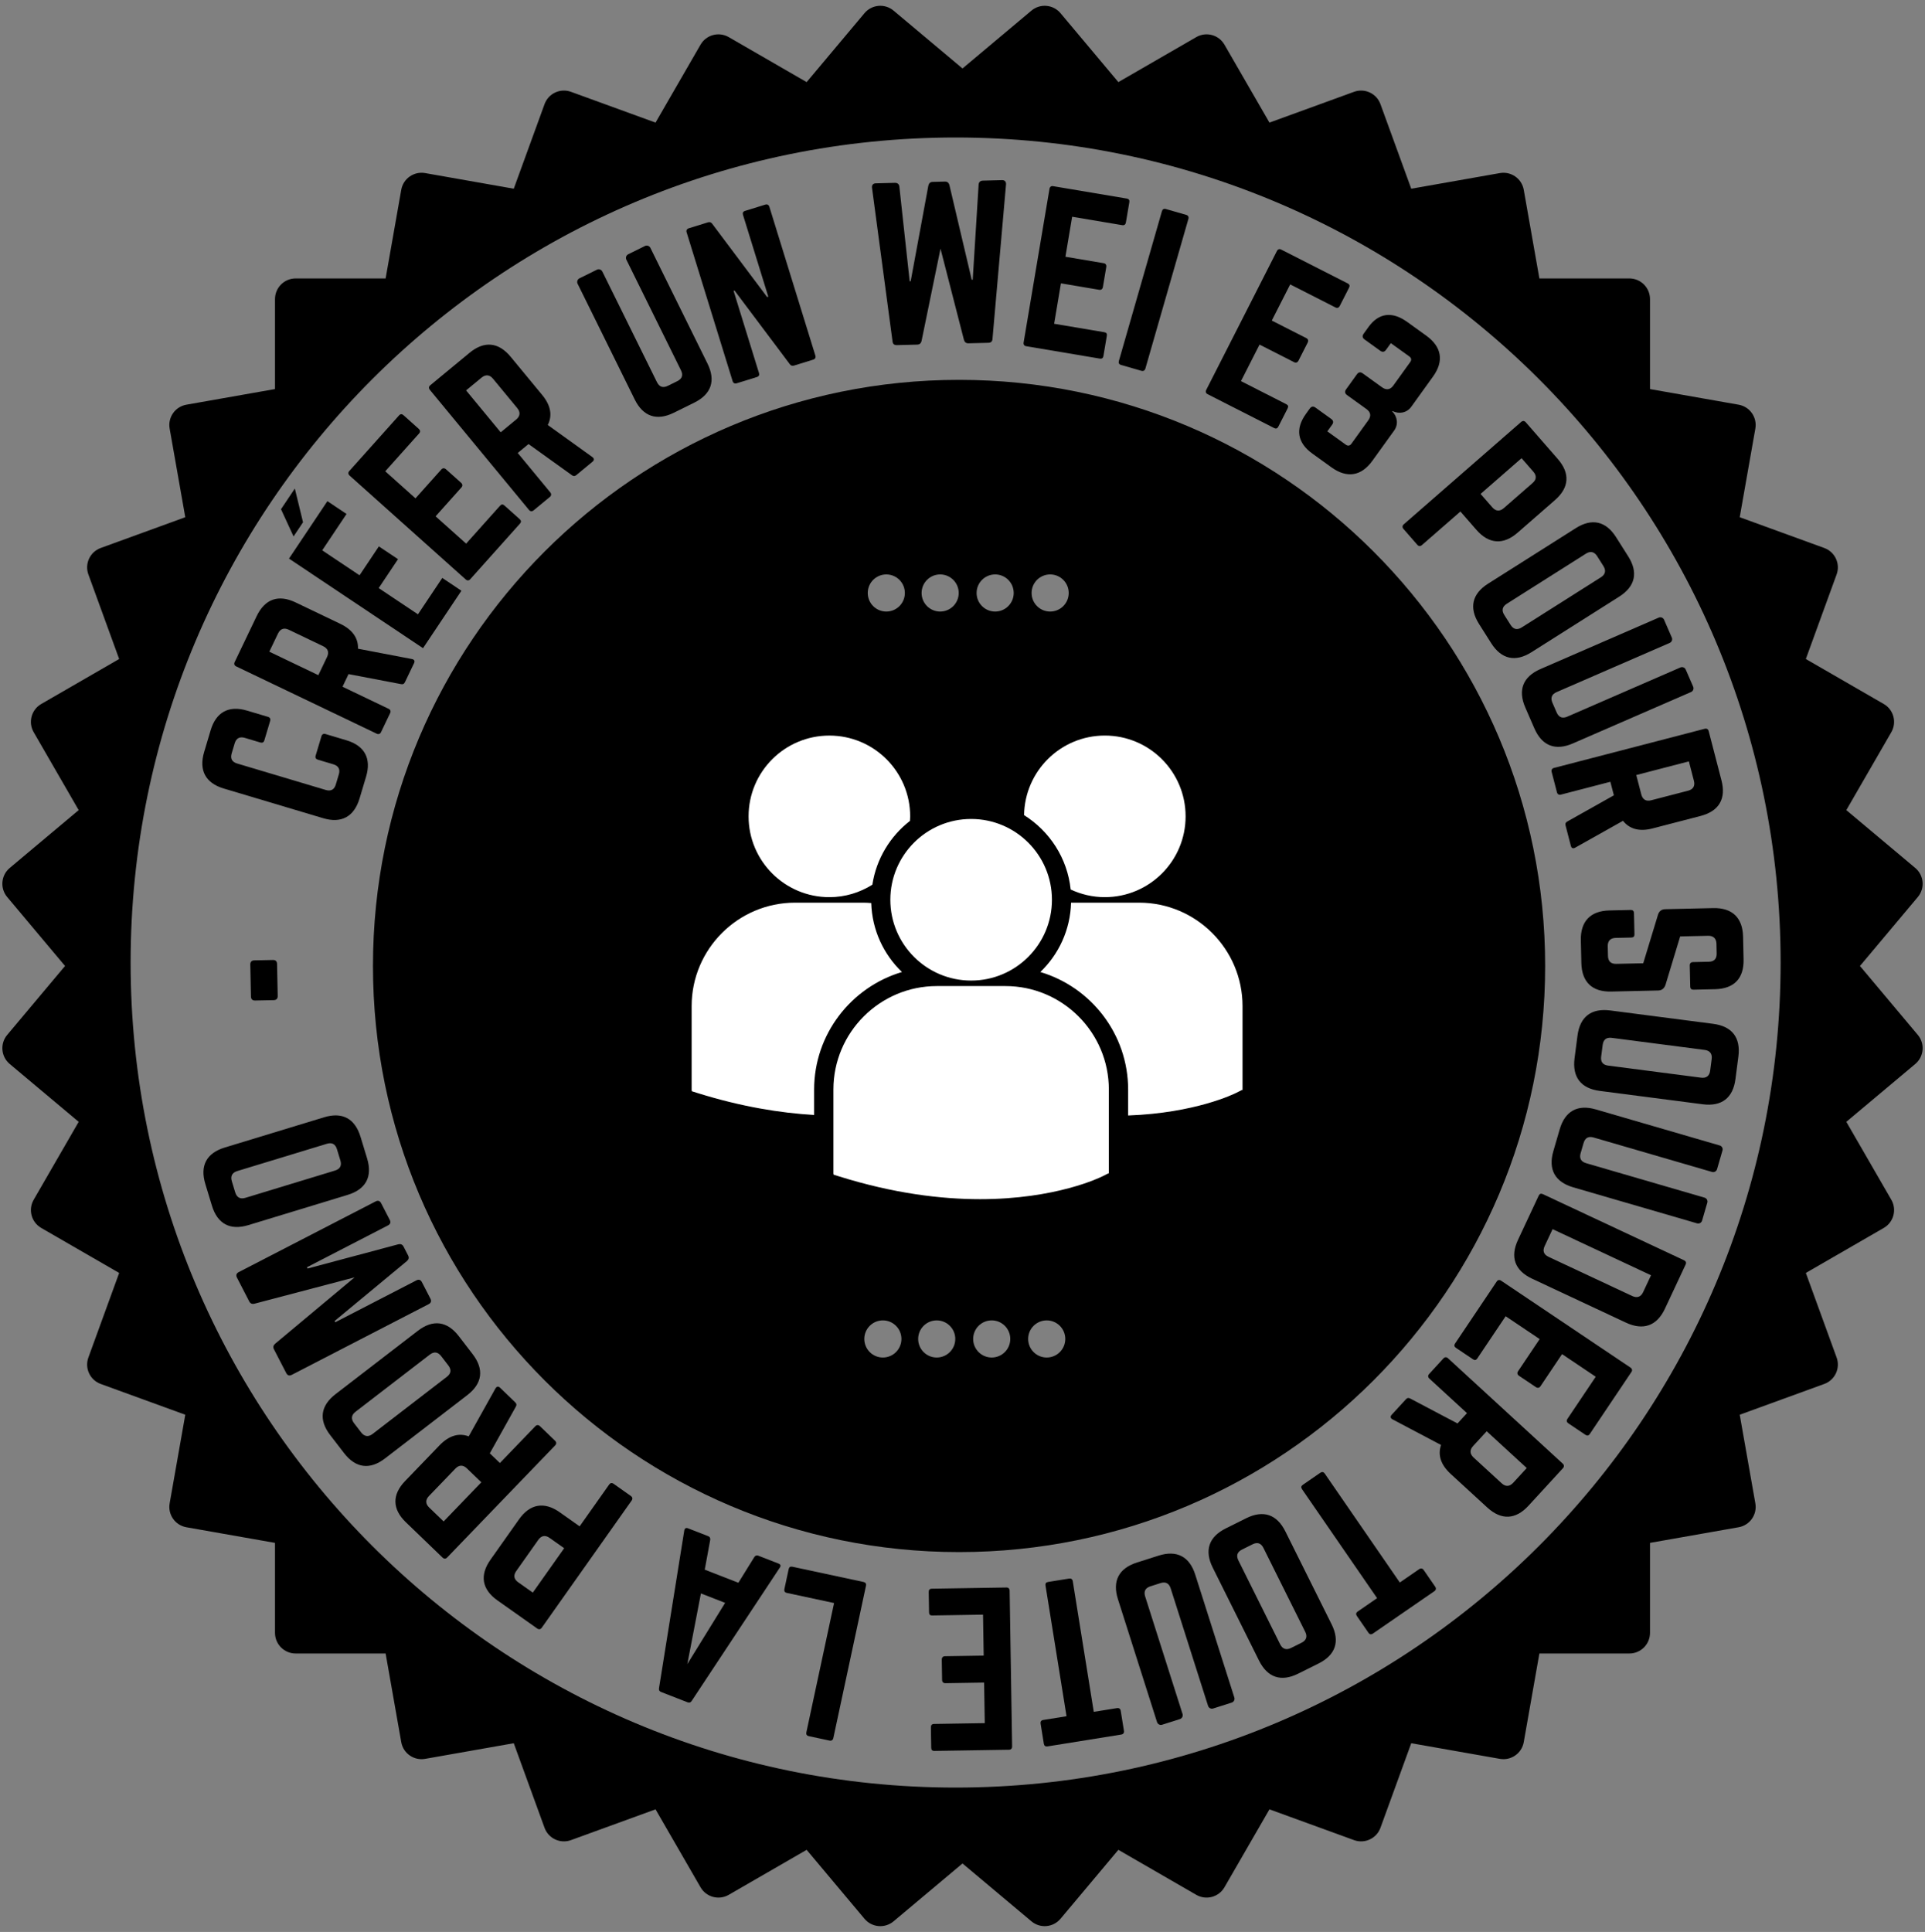 <?xml version="1.0" encoding="utf-8"?>
<!-- Generator: Adobe Illustrator 17.0.0, SVG Export Plug-In . SVG Version: 6.00 Build 0)  -->
<!DOCTYPE svg PUBLIC "-//W3C//DTD SVG 1.1//EN" "http://www.w3.org/Graphics/SVG/1.1/DTD/svg11.dtd">
<svg version="1.1" id="smalle-4_1_" xmlns="http://www.w3.org/2000/svg" xmlns:xlink="http://www.w3.org/1999/xlink" x="0px"
	 y="0px" width="280px" height="281px" viewBox="0 0 280 281" enable-background="new 0 0 280 281" xml:space="preserve">
<rect x="0" y="0" width="280" height="281" fill="#808080" stroke="none"/>
<g id="base">
	<g>
		<path fill-rule="evenodd" clip-rule="evenodd" d="M139.5,55.25c-47.082,0-85.25,38.168-85.25,85.25s38.168,85.25,85.25,85.25
			s85.25-38.168,85.25-85.25S186.582,55.25,139.5,55.25z M128.417,197.45c-1.491,0-2.7-1.209-2.7-2.7c0-1.491,1.209-2.7,2.7-2.7
			c1.491,0,2.7,1.209,2.7,2.7C131.117,196.241,129.908,197.45,128.417,197.45z M128.917,88.95c-1.491,0-2.7-1.209-2.7-2.7
			c0-1.491,1.209-2.7,2.7-2.7c1.491,0,2.7,1.209,2.7,2.7C131.617,87.741,130.408,88.95,128.917,88.95z M136.25,197.45
			c-1.491,0-2.7-1.209-2.7-2.7c0-1.491,1.209-2.7,2.7-2.7c1.491,0,2.7,1.209,2.7,2.7C138.95,196.241,137.741,197.45,136.25,197.45z
			 M136.75,88.95c-1.491,0-2.7-1.209-2.7-2.7c0-1.491,1.209-2.7,2.7-2.7c1.491,0,2.7,1.209,2.7,2.7
			C139.45,87.741,138.241,88.95,136.75,88.95z M144.25,197.45c-1.491,0-2.7-1.209-2.7-2.7c0-1.491,1.209-2.7,2.7-2.7
			c1.491,0,2.7,1.209,2.7,2.7C146.95,196.241,145.741,197.45,144.25,197.45z M144.75,88.95c-1.491,0-2.7-1.209-2.7-2.7
			c0-1.491,1.209-2.7,2.7-2.7c1.491,0,2.7,1.209,2.7,2.7C147.45,87.741,146.241,88.95,144.75,88.95z M152.25,197.45
			c-1.491,0-2.7-1.209-2.7-2.7c0-1.491,1.209-2.7,2.7-2.7c1.491,0,2.7,1.209,2.7,2.7C154.95,196.241,153.741,197.45,152.25,197.45z
			 M152.75,88.95c-1.491,0-2.7-1.209-2.7-2.7c0-1.491,1.209-2.7,2.7-2.7c1.491,0,2.7,1.209,2.7,2.7
			C155.45,87.741,154.241,88.95,152.75,88.95z M270.541,140.5l8.414-10.028c1.065-1.269,0.899-3.161-0.37-4.227l-10.028-8.414
			l6.545-11.336c0.828-1.435,0.337-3.27-1.098-4.098l-11.336-6.545l4.477-12.301c0.567-1.557-0.236-3.278-1.793-3.845l-12.301-4.477
			l2.273-12.891c0.288-1.632-0.802-3.188-2.433-3.475L240,56.59V43.5c0-1.657-1.343-3-3-3h-13.09l-2.273-12.891
			c-0.288-1.632-1.844-2.721-3.475-2.433l-12.891,2.273l-4.477-12.301c-0.567-1.557-2.288-2.36-3.845-1.793l-12.301,4.477
			l-6.545-11.336c-0.828-1.435-2.663-1.927-4.098-1.098l-11.336,6.545l-8.414-10.028c-1.065-1.269-2.957-1.435-4.227-0.37L140,9.959
			l-10.028-8.414c-1.269-1.065-3.161-0.899-4.227,0.37l-8.414,10.028l-11.336-6.545c-1.435-0.828-3.27-0.337-4.098,1.098
			l-6.545,11.336l-12.301-4.477c-1.557-0.567-3.278,0.236-3.845,1.793L74.73,27.448l-12.891-2.273
			c-1.632-0.288-3.188,0.802-3.475,2.433L56.09,40.5H43c-1.657,0-3,1.343-3,3v13.09l-12.891,2.273
			c-1.632,0.288-2.721,1.844-2.433,3.475l2.273,12.891l-12.301,4.477c-1.557,0.567-2.36,2.288-1.793,3.845l4.477,12.301
			l-11.336,6.545c-1.435,0.828-1.927,2.663-1.098,4.098l6.545,11.336l-10.028,8.414c-1.269,1.065-1.435,2.957-0.37,4.226
			L9.459,140.5l-8.414,10.028c-1.065,1.269-0.899,3.161,0.37,4.227l10.028,8.414l-6.545,11.336c-0.828,1.435-0.337,3.27,1.098,4.098
			l11.336,6.545l-4.477,12.301c-0.567,1.557,0.236,3.278,1.793,3.845l12.301,4.477l-2.273,12.891
			c-0.288,1.632,0.802,3.188,2.433,3.475L40,224.41v13.09c0,1.657,1.343,3,3,3h13.09l2.273,12.891
			c0.288,1.632,1.844,2.721,3.475,2.433l12.891-2.273l4.477,12.301c0.567,1.557,2.288,2.36,3.845,1.793l12.301-4.477l6.545,11.336
			c0.828,1.435,2.663,1.927,4.098,1.098l11.336-6.545l8.414,10.028c1.065,1.269,2.957,1.435,4.227,0.37L140,271.041l10.028,8.414
			c1.269,1.065,3.161,0.899,4.227-0.37l8.414-10.028l11.336,6.545c1.435,0.828,3.27,0.337,4.098-1.098l6.545-11.336l12.301,4.477
			c1.557,0.567,3.278-0.236,3.845-1.793l4.477-12.301l12.891,2.273c1.632,0.288,3.188-0.802,3.475-2.433l2.273-12.891H237
			c1.657,0,3-1.343,3-3v-13.09l12.891-2.273c1.632-0.288,2.721-1.844,2.433-3.475l-2.273-12.891l12.301-4.477
			c1.557-0.567,2.36-2.288,1.793-3.845l-4.477-12.301l11.336-6.545c1.435-0.828,1.927-2.663,1.098-4.098l-6.545-11.336l10.028-8.414
			c1.269-1.065,1.435-2.957,0.37-4.227L270.541,140.5z M139,260c-66.274,0-120-53.726-120-120S72.726,20,139,20s120,53.726,120,120
			S205.274,260,139,260z"/>
	</g>
</g>
<g id="Organiser_le_cours_à_1_x20AC__-_Organiser_le_cours_à_1_x20AC__-__RÉVISIONS_1_">
</g>
<g id="_x31__x20AC_">
	<g>
		<path fill-rule="evenodd" clip-rule="evenodd" fill="none" d="M49,140.5C49,90.518,89.518,50,139.5,50S230,90.518,230,140.5
			S189.482,231,139.5,231S49,190.482,49,140.5"/>
		<path d="M38.979,104.265c0.283,0.084,0.402,0.305,0.317,0.587l-0.844,2.826c-0.093,0.311-0.305,0.402-0.587,0.317l-2.261-0.675
			c-0.735-0.219-1.249,0.058-1.468,0.793l-0.439,1.47c-0.228,0.763,0.058,1.248,0.793,1.468l12.886,3.848
			c0.763,0.228,1.249-0.058,1.468-0.793l0.439-1.469c0.219-0.735-0.03-1.24-0.793-1.468l-2.261-0.675
			c-0.283-0.084-0.41-0.276-0.317-0.587l0.844-2.826c0.084-0.283,0.305-0.401,0.587-0.317l3.052,0.912
			c2.656,0.793,3.639,2.656,2.854,5.284l-0.945,3.165c-0.793,2.657-2.637,3.676-5.293,2.883l-14.469-4.32
			c-2.656-0.793-3.639-2.656-2.846-5.313l0.945-3.165c0.785-2.628,2.628-3.647,5.285-2.854L38.979,104.265z"/>
		<path d="M49.489,90.731c1.783,0.854,2.635,2.08,2.583,3.625l7.852,1.502c0.357,0.073,0.441,0.309,0.301,0.602l-1.325,2.768
			c-0.127,0.267-0.324,0.336-0.589,0.274l-7.613-1.454l-0.879,1.836l6.706,3.211c0.266,0.127,0.35,0.363,0.222,0.629l-1.325,2.768
			c-0.127,0.266-0.363,0.349-0.629,0.222l-20.438-9.785c-0.266-0.127-0.35-0.364-0.222-0.63l3.198-6.68
			c1.198-2.501,3.165-3.195,5.667-1.997L49.489,90.731z M47.566,95.567c0.331-0.692,0.137-1.243-0.555-1.574l-5.003-2.395
			c-0.692-0.332-1.243-0.137-1.574,0.555l-1.262,2.634l7.132,3.415L47.566,95.567z"/>
		<path d="M42.884,71.057l1.192,4.907l-1.378,2.061l-1.825-3.96L42.884,71.057z M52.298,83.676l2.811-4.205l2.785,1.861
			l-2.811,4.205l5.709,3.816l3.537-5.291l2.785,1.861l-5.585,8.354L42.035,81.248l5.585-8.354l2.785,1.861l-3.537,5.291
			L52.298,83.676z"/>
		<path d="M60.896,62.366c0.22,0.196,0.295,0.422,0.059,0.686l-4.917,5.497l4.397,3.934l3.757-4.2
			c0.196-0.22,0.446-0.234,0.688-0.018l2.177,1.947c0.242,0.216,0.256,0.466,0.059,0.686l-3.757,4.2l4.441,3.973l4.917-5.497
			c0.236-0.264,0.424-0.253,0.667-0.037l2.199,1.967c0.22,0.197,0.273,0.403,0.037,0.667l-7.238,8.092
			c-0.177,0.198-0.427,0.212-0.646,0.015L50.85,69.172c-0.22-0.197-0.234-0.447-0.057-0.645l7.238-8.092
			c0.236-0.264,0.446-0.233,0.667-0.037L60.896,62.366z"/>
		<path d="M78.858,57.442c1.258,1.524,1.516,2.995,0.818,4.375l6.491,4.665c0.293,0.217,0.27,0.466,0.02,0.672l-2.366,1.954
			c-0.228,0.188-0.435,0.168-0.649,0.001l-6.295-4.521l-1.57,1.296l4.733,5.733c0.188,0.228,0.164,0.477-0.063,0.665l-2.366,1.954
			c-0.228,0.188-0.477,0.164-0.665-0.063L62.52,56.699c-0.188-0.228-0.164-0.477,0.063-0.665l5.71-4.715
			c2.139-1.766,4.215-1.567,5.981,0.571L78.858,57.442z M75.079,61.021c0.591-0.488,0.647-1.07,0.159-1.662l-3.531-4.277
			c-0.489-0.592-1.07-0.647-1.662-0.159l-2.252,1.859l5.034,6.097L75.079,61.021z"/>
		<path d="M93.809,35.781c0.291-0.144,0.646-0.023,0.79,0.268l8.307,16.828c1.228,2.487,0.558,4.463-1.929,5.691l-2.963,1.463
			c-2.487,1.228-4.463,0.558-5.691-1.93l-8.307-16.828c-0.144-0.291-0.023-0.646,0.268-0.791l2.54-1.254
			c0.291-0.144,0.647-0.023,0.791,0.268l7.941,16.087c0.353,0.714,0.893,0.875,1.581,0.536l1.376-0.679
			c0.688-0.34,0.889-0.867,0.536-1.581l-7.941-16.087c-0.144-0.291-0.023-0.646,0.268-0.79L93.809,35.781z"/>
		<path d="M111.317,29.762c0.282-0.087,0.503,0.03,0.59,0.312l6.691,21.645c0.087,0.282-0.029,0.503-0.312,0.59l-2.79,0.863
			c-0.253,0.078-0.458,0.018-0.621-0.21l-8.032-10.701l-0.141,0.043l3.694,11.95c0.087,0.282-0.001,0.494-0.312,0.59l-2.931,0.906
			c-0.282,0.087-0.503-0.03-0.59-0.312l-6.691-21.645c-0.087-0.282,0.03-0.503,0.312-0.59l2.791-0.862
			c0.253-0.079,0.458-0.018,0.621,0.209l7.986,10.653l0.169-0.052l-3.677-11.893c-0.087-0.282,0.001-0.495,0.312-0.59
			L111.317,29.762z"/>
		<path d="M145.756,26.2c0.384-0.01,0.596,0.221,0.576,0.605l-1.969,22.48c-0.02,0.384-0.222,0.566-0.604,0.576l-2.891,0.073
			c-0.354,0.009-0.565-0.163-0.662-0.514L136.8,36.167l-2.758,13.44c-0.081,0.327-0.282,0.509-0.636,0.518l-2.95,0.075
			c-0.383,0.01-0.594-0.162-0.633-0.545L126.835,27.3c-0.039-0.383,0.162-0.624,0.545-0.634l2.802-0.071
			c0.354-0.009,0.595,0.191,0.633,0.544l1.5,13.775l0.147-0.004l2.569-13.907c0.08-0.356,0.281-0.539,0.635-0.547l1.77-0.045
			c0.354-0.009,0.564,0.163,0.662,0.515l3.241,13.76l0.147-0.003l0.859-13.834c0.021-0.355,0.251-0.567,0.605-0.576L145.756,26.2z"
			/>
		<path d="M163.771,32.332c-0.049,0.291-0.199,0.475-0.549,0.416l-7.274-1.224l-0.979,5.819l5.558,0.936
			c0.291,0.049,0.437,0.253,0.383,0.573l-0.485,2.881c-0.054,0.32-0.258,0.465-0.549,0.416l-5.558-0.936l-0.989,5.878l7.274,1.225
			c0.35,0.059,0.441,0.224,0.388,0.544l-0.49,2.91c-0.049,0.291-0.194,0.446-0.544,0.387l-10.708-1.803
			c-0.262-0.044-0.407-0.248-0.358-0.539l3.762-22.348c0.049-0.291,0.253-0.436,0.515-0.392l10.709,1.803
			c0.349,0.059,0.436,0.253,0.387,0.544L163.771,32.332z"/>
		<path d="M172.536,31.253c0.284,0.082,0.405,0.3,0.323,0.584l-6.258,21.773c-0.081,0.283-0.3,0.405-0.584,0.323l-2.948-0.848
			c-0.312-0.089-0.404-0.3-0.323-0.584l6.258-21.773c0.082-0.283,0.272-0.413,0.584-0.323L172.536,31.253z"/>
		<path d="M194.885,44.479c-0.134,0.263-0.333,0.394-0.648,0.233l-6.572-3.345l-2.677,5.258l5.021,2.556
			c0.263,0.134,0.341,0.372,0.193,0.661l-1.325,2.603c-0.146,0.29-0.385,0.367-0.647,0.233l-5.021-2.556l-2.703,5.311l6.572,3.346
			c0.315,0.16,0.354,0.345,0.206,0.635l-1.338,2.629c-0.134,0.263-0.319,0.367-0.635,0.207l-9.675-4.925
			c-0.236-0.12-0.314-0.358-0.181-0.621l10.277-20.191c0.134-0.263,0.372-0.34,0.608-0.22l9.676,4.925
			c0.315,0.161,0.34,0.372,0.206,0.635L194.885,44.479z"/>
		<path d="M205.271,59.171c-0.638,0.886-1.767,1.091-2.732,0.614l-0.034,0.048c0.759,0.764,0.922,1.9,0.284,2.786l-3.173,4.405
			c-1.621,2.25-3.704,2.568-5.954,0.948l-2.777-2c-2.179-1.569-2.507-3.587-0.938-5.766l0.568-0.79
			c0.225-0.311,0.513-0.358,0.824-0.134l2.298,1.655c0.312,0.224,0.358,0.512,0.134,0.824l-0.706,0.981l2.681,1.931
			c0.312,0.224,0.6,0.177,0.824-0.134l2.448-3.4c0.448-0.623,0.378-1.182-0.268-1.647l-2.825-2.034
			c-0.312-0.225-0.358-0.513-0.134-0.824l1.586-2.203c0.224-0.312,0.513-0.358,0.823-0.134l2.825,2.035
			c0.623,0.448,1.199,0.354,1.63-0.244l2.466-3.424c0.225-0.311,0.178-0.6-0.134-0.824l-2.682-1.931l-0.707,0.982
			c-0.224,0.311-0.512,0.358-0.823,0.134l-2.299-1.655c-0.311-0.224-0.357-0.513-0.134-0.824l0.707-0.981
			c1.483-2.059,3.449-2.315,5.628-0.747l2.777,2c2.25,1.621,2.609,3.697,0.988,5.947L205.271,59.171z"/>
		<path d="M221.259,61.369c0.223-0.194,0.473-0.177,0.666,0.045l4.654,5.336c1.823,2.09,1.682,4.171-0.408,5.994l-5.425,4.732
			c-2.067,1.804-4.171,1.681-5.994-0.409l-2.327-2.668l-5.603,4.887c-0.223,0.194-0.452,0.199-0.666-0.045l-2.017-2.312
			c-0.194-0.222-0.177-0.472,0.045-0.666L221.259,61.369z M217.066,73.796c0.523,0.6,1.109,0.599,1.665,0.114l4.18-3.646
			c0.578-0.504,0.637-1.064,0.113-1.665l-1.707-1.956l-5.958,5.197L217.066,73.796z"/>
		<path d="M229.206,76.818c2.343-1.483,4.377-1.026,5.86,1.316l1.767,2.791c1.483,2.342,1.026,4.377-1.315,5.86l-12.758,8.078
			c-2.343,1.483-4.377,1.026-5.86-1.316l-1.768-2.791c-1.482-2.342-1.025-4.377,1.316-5.86L229.206,76.818z M219.719,90.888
			c0.41,0.648,0.955,0.792,1.628,0.366l11.513-7.289c0.647-0.41,0.775-0.98,0.365-1.628l-0.915-1.445
			c-0.41-0.648-0.98-0.776-1.628-0.365l-11.512,7.289c-0.673,0.426-0.776,0.98-0.366,1.628L219.719,90.888z"/>
		<path d="M246.28,99.878c0.129,0.297-0.009,0.647-0.306,0.776l-17.207,7.482c-2.543,1.106-4.483,0.342-5.59-2.202l-1.317-3.03
			c-1.105-2.543-0.341-4.484,2.202-5.59l17.206-7.482c0.298-0.129,0.646,0.008,0.776,0.306l1.129,2.597
			c0.13,0.298-0.008,0.647-0.306,0.776l-16.448,7.153c-0.73,0.318-0.918,0.85-0.612,1.553l0.612,1.407
			c0.306,0.703,0.822,0.929,1.553,0.611l16.448-7.153c0.298-0.129,0.647,0.008,0.776,0.306L246.28,99.878z"/>
		<path d="M240.385,120.491c-1.912,0.497-3.354,0.109-4.31-1.105l-6.968,3.913c-0.32,0.175-0.536,0.048-0.618-0.266l-0.771-2.969
			c-0.074-0.286,0.032-0.465,0.273-0.589l6.755-3.796l-0.512-1.97l-7.194,1.869c-0.285,0.074-0.501-0.053-0.575-0.338l-0.771-2.969
			c-0.074-0.286,0.053-0.501,0.338-0.576l21.926-5.695c0.286-0.074,0.502,0.053,0.576,0.338l1.861,7.166
			c0.697,2.684-0.359,4.481-3.044,5.179L240.385,120.491z M238.737,115.556c0.192,0.742,0.696,1.038,1.438,0.845l5.367-1.394
			c0.742-0.193,1.038-0.696,0.846-1.439l-0.734-2.826l-7.651,1.987L238.737,115.556z"/>
		<path d="M253.611,139.535c0.063,2.773-1.378,4.281-4.15,4.344l-3.127,0.071c-0.295,0.007-0.476-0.137-0.482-0.461l-0.07-3.068
			c-0.007-0.295,0.167-0.476,0.462-0.483l2.3-0.052c0.768-0.018,1.172-0.41,1.153-1.207l-0.032-1.416
			c-0.017-0.737-0.439-1.17-1.207-1.153l-4.07,0.093l-2.141,7.072c-0.195,0.507-0.514,0.779-1.073,0.792l-6.813,0.155
			c-2.772,0.063-4.281-1.378-4.345-4.151l-0.075-3.303c-0.063-2.743,1.379-4.281,4.151-4.344l3.097-0.07
			c0.324-0.007,0.476,0.166,0.482,0.461l0.07,3.068c0.007,0.324-0.137,0.475-0.462,0.482l-2.271,0.052
			c-0.797,0.018-1.17,0.469-1.153,1.207l0.032,1.416c0.018,0.767,0.41,1.171,1.207,1.153l3.923-0.089l2.142-7.042
			c0.165-0.535,0.513-0.809,1.073-0.821l6.961-0.159c2.772-0.063,4.281,1.408,4.344,4.151L253.611,139.535z"/>
		<path d="M249.19,148.916c2.749,0.357,4.021,2.01,3.665,4.759l-0.426,3.276c-0.357,2.75-2.01,4.022-4.76,3.665l-14.977-1.945
			c-2.749-0.357-4.021-2.01-3.665-4.759l0.426-3.276c0.357-2.75,2.01-4.022,4.76-3.665L249.19,148.916z M232.897,153.671
			c-0.099,0.761,0.228,1.219,1.018,1.321l13.515,1.756c0.76,0.099,1.223-0.258,1.321-1.019l0.221-1.696
			c0.099-0.761-0.258-1.223-1.019-1.322l-13.514-1.755c-0.79-0.103-1.223,0.258-1.322,1.018L232.897,153.671z"/>
		<path d="M247.577,177.534c-0.091,0.312-0.42,0.492-0.731,0.401l-18.012-5.24c-2.662-0.774-3.666-2.603-2.892-5.265l0.923-3.172
			c0.774-2.662,2.603-3.666,5.265-2.892l18.012,5.24c0.312,0.091,0.492,0.42,0.401,0.731l-0.791,2.719
			c-0.09,0.312-0.419,0.492-0.73,0.401l-17.219-5.01c-0.765-0.223-1.248,0.067-1.463,0.804l-0.429,1.473
			c-0.214,0.736,0.039,1.239,0.804,1.462l17.219,5.01c0.312,0.091,0.492,0.42,0.401,0.731L247.577,177.534z"/>
		<path d="M244.951,183.304c0.268,0.125,0.365,0.334,0.228,0.628l-3.003,6.412c-1.176,2.512-3.164,3.209-5.676,2.033l-13.653-6.394
			c-2.512-1.177-3.222-3.138-2.046-5.649l3.003-6.412c0.138-0.294,0.334-0.365,0.628-0.228L244.951,183.304z M224.679,181.237
			c-0.326,0.694-0.153,1.231,0.567,1.569l12.157,5.693c0.722,0.338,1.271,0.139,1.596-0.556l1.151-2.458l-14.321-6.707
			L224.679,181.237z"/>
		<path d="M228.146,207.04c-0.245-0.164-0.351-0.377-0.153-0.671l4.112-6.123l-4.898-3.29l-3.142,4.678
			c-0.165,0.245-0.41,0.293-0.68,0.112l-2.425-1.628c-0.27-0.182-0.317-0.427-0.152-0.672l3.142-4.678l-4.947-3.322l-4.112,6.122
			c-0.197,0.294-0.386,0.31-0.655,0.129l-2.449-1.645c-0.244-0.165-0.325-0.361-0.128-0.655l6.053-9.013
			c0.148-0.221,0.394-0.269,0.639-0.104l18.809,12.633c0.245,0.165,0.293,0.41,0.146,0.631l-6.054,9.013
			c-0.197,0.294-0.41,0.293-0.655,0.129L228.146,207.04z"/>
		<path d="M211.02,214.391c-1.455-1.338-1.912-2.759-1.411-4.221l-7.069-3.73c-0.321-0.174-0.332-0.424-0.112-0.663l2.076-2.26
			c0.199-0.218,0.407-0.227,0.644-0.09l6.855,3.613l1.378-1.499l-5.476-5.029c-0.218-0.2-0.229-0.45-0.028-0.668l2.075-2.26
			c0.199-0.217,0.45-0.228,0.667-0.027l16.688,15.328c0.218,0.199,0.228,0.449,0.028,0.666l-5.01,5.454
			c-1.876,2.043-3.96,2.131-6.003,0.255L211.02,214.391z M214.271,210.326c-0.519,0.565-0.494,1.148,0.071,1.668l4.085,3.752
			c0.564,0.519,1.148,0.494,1.667-0.07l1.977-2.151l-5.823-5.349L214.271,210.326z"/>
		<path d="M199.696,237.599c-0.267,0.185-0.489,0.122-0.656-0.121l-1.674-2.429c-0.167-0.243-0.146-0.473,0.121-0.656l2.817-1.942
			l-10.914-15.838c-0.184-0.268-0.146-0.473,0.121-0.656l2.526-1.741c0.243-0.167,0.473-0.146,0.657,0.121l10.913,15.838
			l2.818-1.941c0.242-0.167,0.489-0.122,0.656,0.121l1.674,2.429c0.167,0.243,0.122,0.489-0.121,0.656L199.696,237.599z"/>
		<path d="M193.692,236.262c1.236,2.483,0.573,4.461-1.909,5.697l-2.958,1.474c-2.483,1.236-4.462,0.573-5.698-1.909L176.393,228
			c-1.236-2.483-0.573-4.461,1.91-5.698l2.958-1.473c2.482-1.236,4.461-0.573,5.697,1.909L193.692,236.262z M180.659,225.381
			c-0.687,0.342-0.885,0.869-0.53,1.582l6.077,12.203c0.342,0.687,0.896,0.872,1.582,0.53l1.532-0.763
			c0.687-0.342,0.872-0.896,0.53-1.583l-6.076-12.202c-0.355-0.714-0.896-0.873-1.583-0.53L180.659,225.381z"/>
		<path d="M169.038,250.861c-0.31,0.099-0.643-0.074-0.741-0.383l-5.687-17.876c-0.841-2.643,0.118-4.495,2.76-5.335l3.147-1.002
			c2.643-0.84,4.495,0.118,5.335,2.76l5.688,17.876c0.099,0.31-0.074,0.643-0.384,0.741l-2.698,0.858
			c-0.309,0.099-0.643-0.074-0.74-0.384l-5.437-17.089c-0.242-0.759-0.752-0.999-1.482-0.767l-1.462,0.466
			c-0.73,0.232-1.008,0.723-0.767,1.481l5.437,17.089c0.099,0.31-0.073,0.643-0.383,0.741L169.038,250.861z"/>
		<path d="M152.371,254.012c-0.32,0.052-0.494-0.1-0.541-0.391l-0.469-2.913c-0.047-0.291,0.07-0.489,0.391-0.541l3.38-0.543
			l-3.055-18.992c-0.052-0.32,0.07-0.49,0.391-0.541l3.03-0.487c0.291-0.047,0.489,0.07,0.541,0.391l3.054,18.992l3.379-0.543
			c0.292-0.047,0.494,0.1,0.541,0.391l0.469,2.913c0.047,0.291-0.1,0.494-0.392,0.541L152.371,254.012z"/>
		<path d="M135.401,251.256c-0.004-0.295,0.11-0.503,0.464-0.509l7.374-0.118l-0.095-5.898l-5.634,0.09
			c-0.295,0.005-0.475-0.169-0.479-0.494l-0.047-2.92c-0.005-0.324,0.169-0.504,0.464-0.509l5.634-0.091l-0.096-5.958l-7.374,0.119
			c-0.354,0.005-0.474-0.141-0.479-0.465l-0.047-2.949c-0.005-0.295,0.11-0.474,0.464-0.479l10.854-0.175
			c0.266-0.004,0.445,0.17,0.45,0.465l0.363,22.652c0.004,0.296-0.17,0.476-0.436,0.479l-10.854,0.174
			c-0.354,0.006-0.475-0.169-0.479-0.464L135.401,251.256z"/>
		<path d="M121.321,233.161l-6.864-1.471c-0.317-0.068-0.424-0.271-0.363-0.561l0.618-2.884c0.068-0.317,0.243-0.431,0.561-0.362
			l10.324,2.212c0.288,0.063,0.431,0.243,0.362,0.561l-4.746,22.148c-0.062,0.288-0.271,0.425-0.56,0.362l-3-0.643
			c-0.317-0.067-0.424-0.271-0.362-0.561L121.321,233.161z"/>
		<path d="M103.011,223.435c0.248,0.097,0.332,0.288,0.29,0.557l-0.794,4.314l4.894,1.906l2.307-3.725
			c0.151-0.227,0.342-0.311,0.59-0.214l2.942,1.146c0.303,0.117,0.376,0.336,0.175,0.606l-12.802,19.366
			c-0.162,0.254-0.37,0.3-0.617,0.203l-3.822-1.489c-0.248-0.096-0.37-0.271-0.318-0.566l3.673-22.923
			c0.063-0.324,0.237-0.446,0.567-0.317L103.011,223.435z M99.973,242.045l5.499-8.911l-3.52-1.371L99.973,242.045z"/>
		<path d="M78.8,236.755c-0.17,0.241-0.417,0.283-0.658,0.113l-5.782-4.087c-2.265-1.602-2.618-3.657-1.018-5.922l4.155-5.879
			c1.583-2.241,3.657-2.618,5.921-1.018l2.892,2.044l4.291-6.072c0.17-0.24,0.393-0.3,0.658-0.112l2.505,1.771
			c0.241,0.171,0.284,0.417,0.113,0.658L78.8,236.755z M79.942,223.688c-0.65-0.46-1.219-0.32-1.645,0.282l-3.201,4.53
			c-0.443,0.626-0.368,1.185,0.282,1.645l2.121,1.498l4.563-6.457L79.942,223.688z"/>
		<path d="M63.923,210.229c1.371-1.424,2.802-1.847,4.251-1.311l3.896-6.977c0.182-0.316,0.432-0.321,0.666-0.096l2.209,2.128
			c0.212,0.204,0.216,0.413,0.074,0.646l-3.774,6.766l1.465,1.412l5.156-5.353c0.205-0.213,0.455-0.218,0.667-0.013l2.209,2.128
			c0.212,0.205,0.217,0.455,0.012,0.667l-15.715,16.313c-0.205,0.213-0.455,0.218-0.667,0.013l-5.331-5.136
			c-1.997-1.924-2.036-4.009-0.112-6.005L63.923,210.229z M67.907,213.574c-0.552-0.531-1.136-0.521-1.668,0.031l-3.847,3.993
			c-0.532,0.553-0.521,1.137,0.031,1.668l2.103,2.026l5.483-5.692L67.907,213.574z"/>
		<path d="M56.003,212.128c-2.197,1.691-4.266,1.422-5.957-0.775l-2.015-2.618c-1.691-2.197-1.422-4.266,0.775-5.957l11.969-9.211
			c2.198-1.691,4.266-1.422,5.957,0.775l2.015,2.618c1.691,2.197,1.422,4.266-0.775,5.957L56.003,212.128z M64.167,197.247
			c-0.468-0.607-1.023-0.701-1.655-0.216l-10.8,8.312c-0.608,0.468-0.683,1.047-0.215,1.655l1.043,1.355
			c0.468,0.607,1.047,0.684,1.654,0.216l10.8-8.312c0.631-0.486,0.683-1.047,0.215-1.655L64.167,197.247z"/>
		<path d="M34.465,185.825c-0.176-0.341-0.087-0.619,0.253-0.795l19.923-10.286c0.341-0.176,0.619-0.087,0.795,0.254l1.259,2.438
			c0.176,0.341,0.087,0.619-0.254,0.795l-11.796,6.091l0.095,0.184l13.189-3.522c0.355-0.084,0.607,0.019,0.77,0.333l0.663,1.284
			c0.163,0.315,0.1,0.58-0.174,0.82l-10.509,8.713l0.095,0.184l11.796-6.09c0.341-0.177,0.619-0.088,0.795,0.253l1.245,2.412
			c0.176,0.341,0.087,0.619-0.254,0.795l-19.923,10.286c-0.341,0.176-0.619,0.087-0.795-0.254l-1.787-3.46
			c-0.163-0.314-0.1-0.579,0.174-0.82l11.553-9.65l-14.557,3.831c-0.355,0.084-0.607-0.019-0.77-0.333L34.465,185.825z"/>
		<path d="M36.127,178.192c-2.652,0.808-4.492-0.174-5.3-2.825l-0.962-3.16c-0.807-2.652,0.174-4.492,2.826-5.3l14.445-4.398
			c2.652-0.808,4.492,0.174,5.3,2.825l0.962,3.16c0.808,2.652-0.174,4.492-2.826,5.3L36.127,178.192z M49.011,167.148
			c-0.223-0.734-0.71-1.018-1.472-0.785l-13.035,3.969c-0.733,0.224-1.008,0.738-0.785,1.472l0.498,1.637
			c0.224,0.733,0.739,1.009,1.472,0.785l13.035-3.969c0.762-0.232,1.008-0.739,0.785-1.473L49.011,167.148z"/>
		<path d="M37.103,145.524c-0.383,0.008-0.594-0.194-0.602-0.578l-0.094-4.66c-0.008-0.384,0.195-0.594,0.578-0.602l2.713-0.055
			c0.383-0.008,0.594,0.194,0.602,0.578l0.094,4.66c0.008,0.384-0.194,0.594-0.578,0.602L37.103,145.524z"/>
	</g>
	<g>
		<path fill="#FFFFFF" d="M148.957,118.56c3.705,2.323,6.303,6.254,6.776,10.817c1.511,0.706,3.188,1.112,4.966,1.112
			c6.491,0,11.752-5.261,11.752-11.751c0-6.491-5.261-11.752-11.752-11.752C154.27,106.988,149.055,112.155,148.957,118.56z
			 M141.258,142.622c6.491,0,11.752-5.262,11.752-11.752c0-6.49-5.262-11.751-11.752-11.751c-6.49,0-11.754,5.262-11.754,11.752
			C129.504,137.361,134.768,142.622,141.258,142.622z M146.243,143.423h-9.972c-8.297,0-15.047,6.751-15.047,15.048v12.195
			l0.031,0.191l0.84,0.263c7.918,2.474,14.797,3.299,20.459,3.299c11.059,0,17.469-3.153,17.864-3.354l0.785-0.397h0.084v-12.197
			C161.29,150.174,154.54,143.423,146.243,143.423z M165.686,131.291h-9.895c-0.107,3.959-1.797,7.524-4.47,10.088
			c7.375,2.193,12.771,9.032,12.771,17.11v3.758c9.77-0.358,15.4-3.127,15.771-3.313l0.785-0.398h0.084v-12.199
			C180.732,138.041,173.982,131.291,165.686,131.291z M120.637,130.491c2.299,0,4.438-0.671,6.25-1.814
			c0.576-3.757,2.59-7.04,5.467-9.276c0.012-0.22,0.033-0.438,0.033-0.66c0-6.491-5.262-11.752-11.75-11.752
			c-6.492,0-11.752,5.261-11.752,11.752C108.885,125.229,114.145,130.491,120.637,130.491z M131.191,141.379
			c-2.66-2.551-4.344-6.097-4.467-10.032c-0.367-0.027-0.73-0.056-1.104-0.056h-9.971c-8.297,0-15.047,6.75-15.047,15.046v12.197
			l0.031,0.188l0.84,0.265c6.352,1.983,12.021,2.897,16.945,3.185v-3.683C118.42,150.411,123.814,143.574,131.191,141.379z"/>
	</g>
</g>
</svg>
